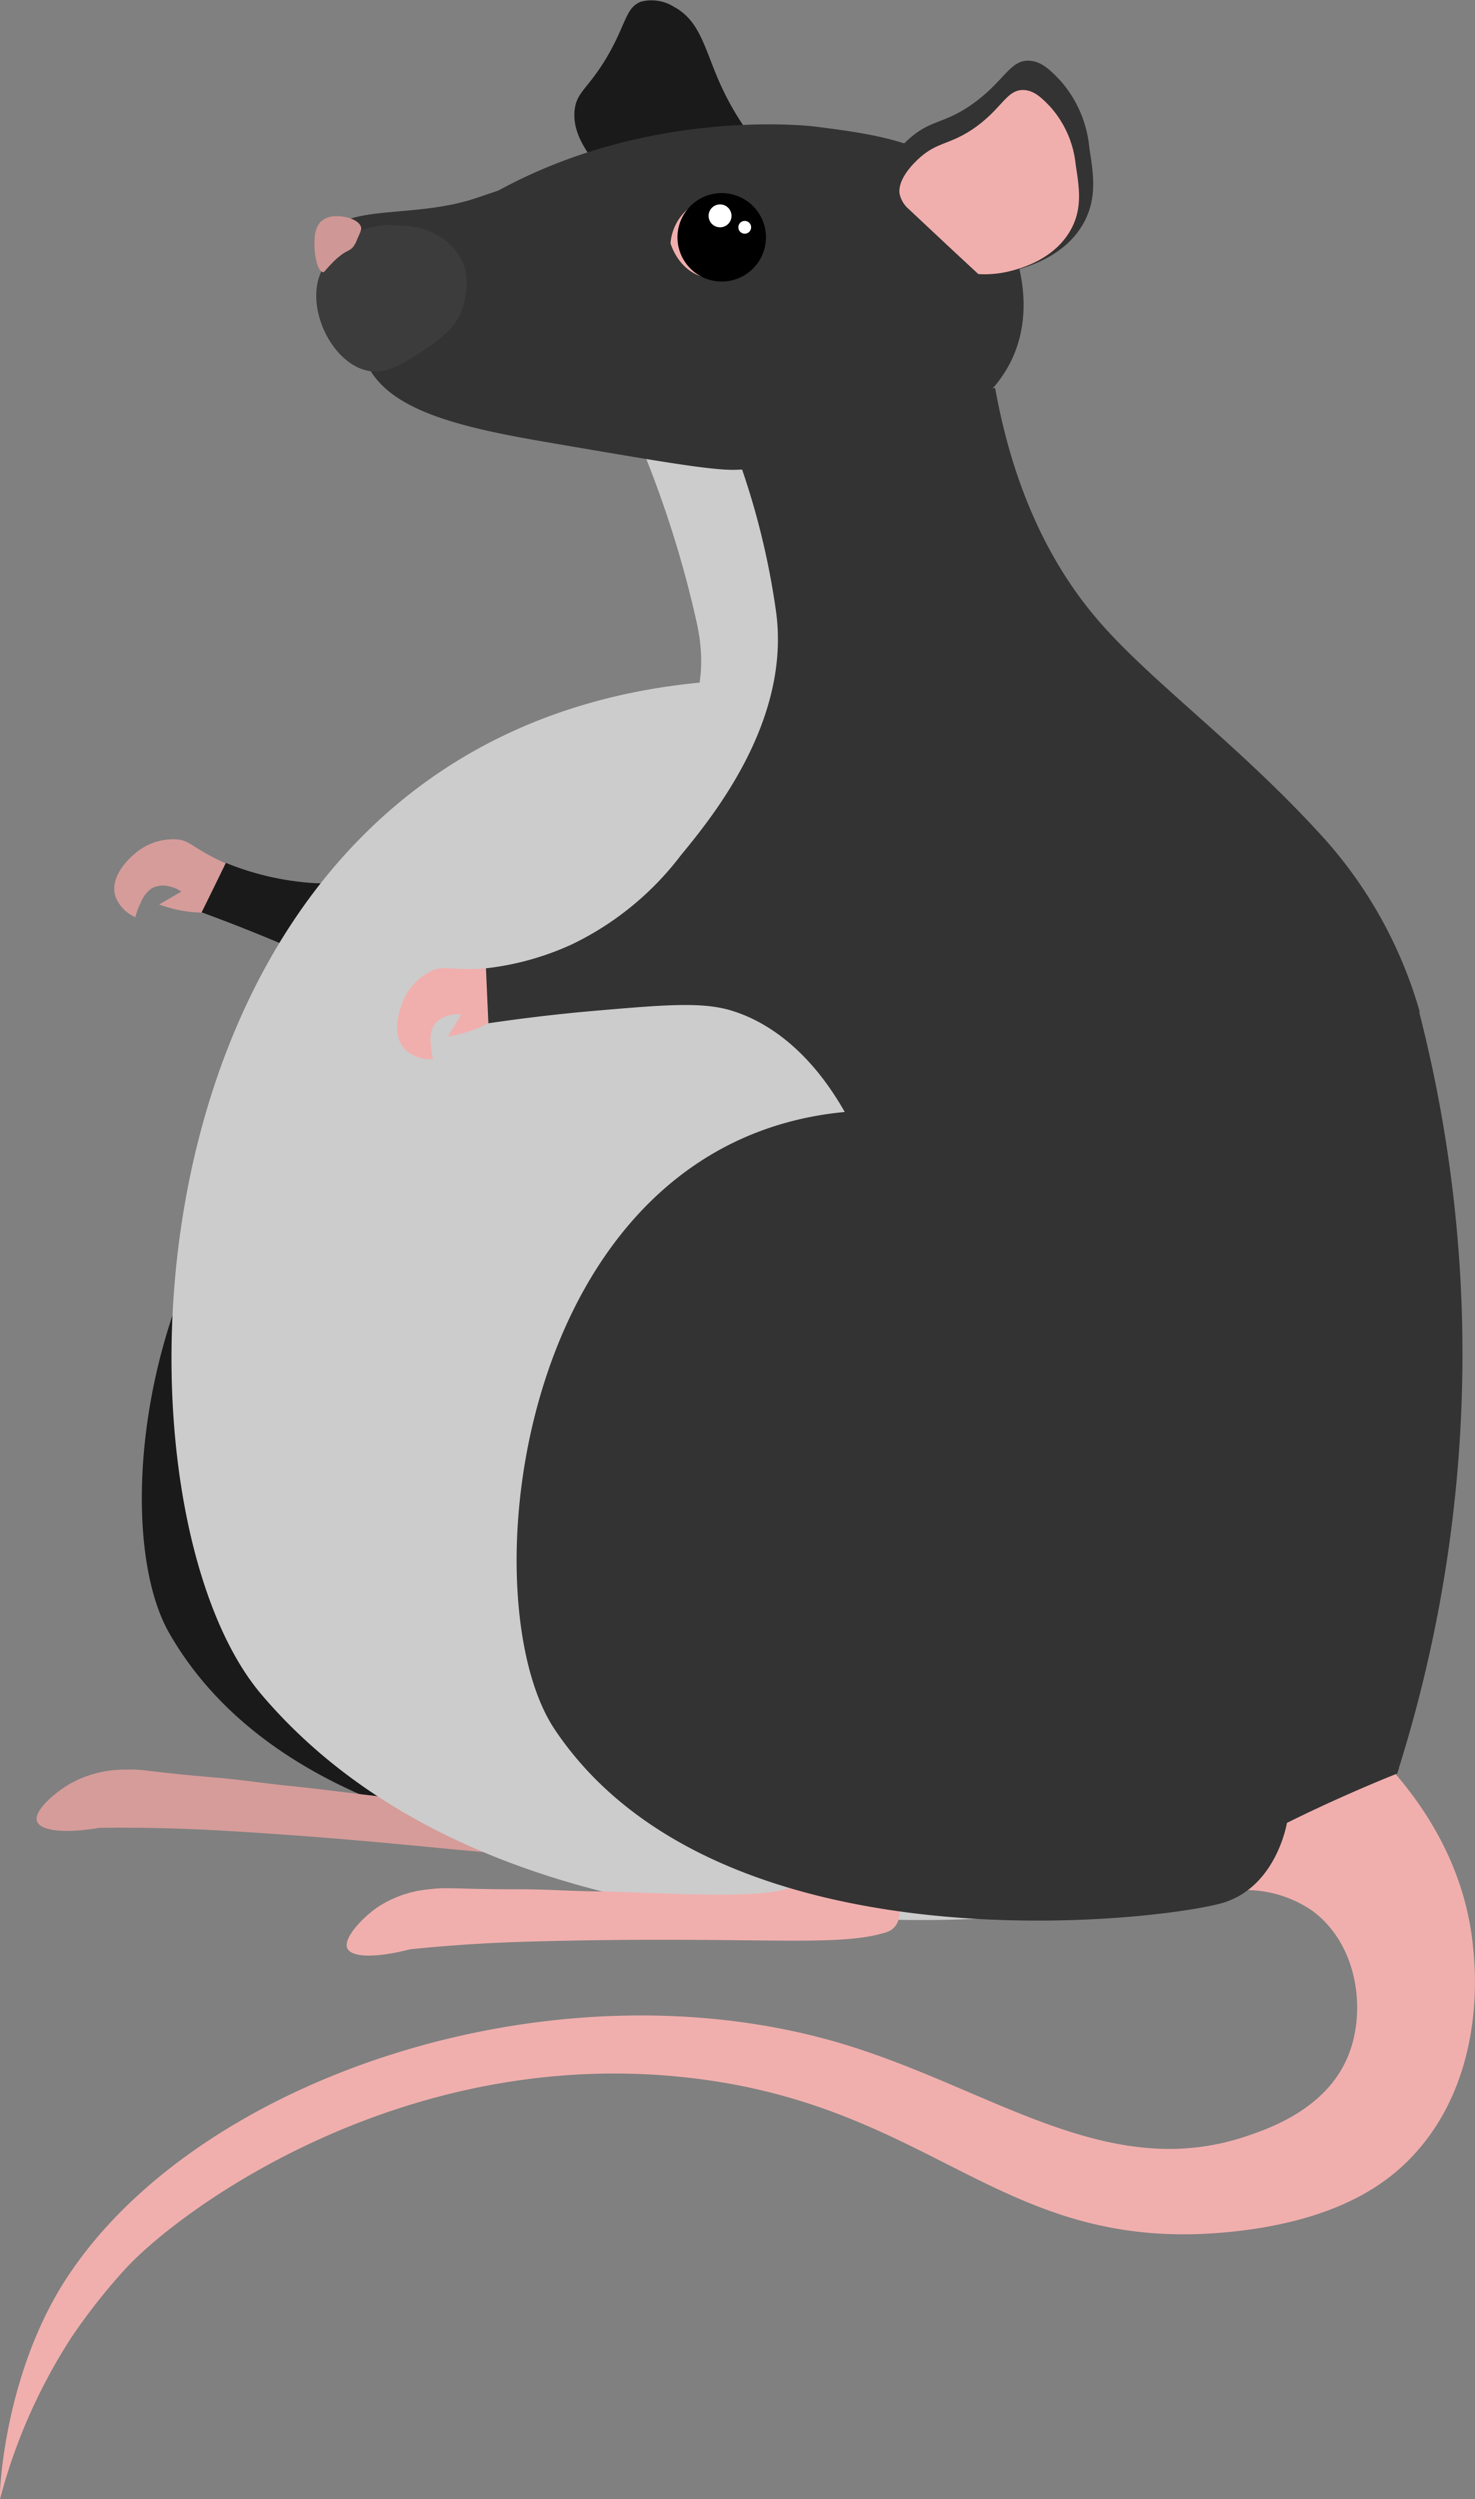 <svg xmlns="http://www.w3.org/2000/svg" viewBox="0 0 189.4 320.94"><rect x="0" y="0" width="189.4" height="320.94" fill="#808080" stroke="none"/><defs><style>.cls-1{fill:#d69c9a;}.cls-2{fill:#1a1a1a;}.cls-3{fill:#ccc;}.cls-4{fill:#f0afad;}.cls-5{fill:#333;}.cls-6{fill:#3c3c3c;}.cls-7{fill:#fff;}.cls-8{fill:#cf9795;}</style></defs><g id="Layer_2" data-name="Layer 2"><g id="Layer_2-2" data-name="Layer 2"><path class="cls-1" d="M23,107.82a7.49,7.49,0,0,0-5.62,1.75c-.5.42-3.36,2.82-2.57,5.51a4.72,4.72,0,0,0,2.57,2.7,8.58,8.58,0,0,1,.69-1.84,3.89,3.89,0,0,1,1.44-1.88,3.16,3.16,0,0,1,2.15-.25,4.08,4.08,0,0,1,1.62.69l-2.84,1.65a16.74,16.74,0,0,0,4.49,1,17,17,0,0,0,3.87-.17l1.83-5.43c-.62-.24-1.53-.61-2.6-1.12C24.8,108.85,24.46,108.08,23,107.82Z"/><path class="cls-2" d="M77.58,97.81c-6.52,6.91-15.45,10.52-19.75,12.26a38.53,38.53,0,0,1-17.64,3.33A36.06,36.06,0,0,1,29,110.81q-1.54,3.18-3.11,6.35c3.17,1.16,7.61,2.87,12.84,5.16,8.41,3.69,12.67,5.59,15.4,8.4a22.35,22.35,0,0,1,5.64,11l.83-.37a180.68,180.68,0,0,0,17.84-31.95A78.27,78.27,0,0,1,77.58,97.81Z"/><path class="cls-2" d="M141.64,165.45a176.51,176.51,0,0,0-2.71-39.89l.08,0a56.63,56.63,0,0,0-10.33-22.64c-8-10.28-16.89-18.39-23.29-25.53-15.34,16-30.06,32.74-44.75,49.5a35.36,35.36,0,0,1,3.81,6.35c-42.32,1-52.72,59-42.71,76.5,19.08,33.27,77.65,29.89,84.38,28.11s8.57-9.57,8.57-9.57,6.4-2.71,14.59-5.34a2.18,2.18,0,0,1,.22-.55.57.57,0,0,0,0-.13A177.21,177.21,0,0,0,141.64,165.45Z"/><path class="cls-1" d="M69,216.48s11.47,19.84,4.87,21.3-17.18-1.07-45.68-2.71c-6.3-.36-11.61-.39-15.43-.34-4.18.71-7.49.47-8-.82S7,230.18,9.12,229A14.17,14.17,0,0,1,16,227.26c2.41-.12,3.14.31,11.56,1h0c3.62.3,6.16.75,10.16,1.14,10.06,1,28.57,4.34,25.95-.83-1.21-2.38-6.76-9.43-6.76-9.43Z"/><path class="cls-3" d="M127.2,90.74C16.23,65,9.13,188.77,33.55,217.58c13.2,15.56,32.51,23.6,52.74,27.26C114,198.13,132.6,148.64,148.42,97A185.4,185.4,0,0,0,127.2,90.74Z"/><path class="cls-2" d="M75.89,20.24c3.39,4.93,9,6.39,11,6.83L99.18,20.8a36.49,36.49,0,0,1-6.57-9.73C90.51,6.49,90,2.75,86.58.9A5.44,5.44,0,0,0,82.36.2c-2.06.73-1.92,2.92-4.51,7.27-2.4,4-3.83,4.34-4.07,6.73C73.53,16.8,75,18.9,75.89,20.24Z"/><path class="cls-4" d="M55.77,124.53a7.42,7.42,0,0,0-4.09,4.23c-.24.61-1.6,4.08.37,6.06A4.73,4.73,0,0,0,55.6,136a9,9,0,0,1-.27-1.95,3.85,3.85,0,0,1,.36-2.34,3.18,3.18,0,0,1,1.77-1.25,3.9,3.9,0,0,1,1.76-.17l-1.71,2.81a16.65,16.65,0,0,0,7.72-3.3l-1-5.64c-.66.08-1.64.19-2.82.25C57.86,124.57,57.19,124.05,55.77,124.53Z"/><path class="cls-3" d="M175.77,169.56a176.88,176.88,0,0,0-5.51-39.6l.08,0a56.66,56.66,0,0,0-11.9-21.86c-10.3-11.53-21.76-19.91-28.63-27.56-5.17-5.74-11.2-15.12-14-30.73-10.52,2.66-18.24,1.78-23.42.44s-10.6-4-12.21-1.94c-1.22,1.56.26,4.77,1,6.31a137.29,137.29,0,0,1,8.32,25.5c2.55,12-4.75,14.75-5.47,31.72a63.64,63.64,0,0,0,3.37,23l.11,8.27c-24.81,26.52-35.3,57.51-25.79,77.75a48.86,48.86,0,0,0,14.45,17.54c9.58,6.69,19.42,7.28,34.8,8a160,160,0,0,0,34.44-2.13q3.93-5.07,7.87-10.15s6.19-3.15,14.18-6.35a2.18,2.18,0,0,1,.19-.56c0-.05,0-.09,0-.13A177.69,177.69,0,0,0,175.77,169.56Z"/><path class="cls-4" d="M107.09,227.36s13.12,18.79,6.66,20.8-17.21.39-45.75,1.18c-6.31.17-11.59.59-15.4,1-4.11,1.06-7.42,1.11-8-.14s1.9-3.91,3.87-5.27a14.35,14.35,0,0,1,6.65-2.31c2.4-.31,3.16,0,11.61,0h0c3.64,0,6.21.23,10.22.28,10.1.12,28.84,1.89,25.78-3-1.4-2.27-7.53-8.83-7.53-8.83Z"/><path class="cls-4" d="M157.72,242.88a15.16,15.16,0,0,1,10.69,2.43c6,4.33,7.06,13,4.68,18.75-2.76,6.72-10,9.25-13.1,10.29-17.93,6-32.85-6.28-52.2-12-37-10.86-82.89,4.49-99.54,30.68C.31,305.57-.13,320.9,0,320.94a71.53,71.53,0,0,1,9.17-20.77,76.12,76.12,0,0,1,7.11-9c7.39-7.87,35.91-28.57,72.41-24.32,31.92,3.71,40.08,23.08,70.1,19.68,13.4-1.52,19.55-6.36,22.7-9.76,9.11-9.82,8-23.35,7.7-26.31-2.1-24.56-28.21-37.14-30-38Z"/><path class="cls-5" d="M130.47,44.85c-5.25,14.49-30.25,15.29-36,15.48-3,.1-9.81-1.07-23.33-3.39-11.88-2-21.07-4.1-24-10.11a8.76,8.76,0,0,1-.84-2.8c-.62-5.63,4.94-10.35,7.61-12.62,22-18.74,50.63-15.17,50.63-15.17,8.44,1.06,16.44,2.18,21.89,9C130.39,30.2,132.92,38.09,130.47,44.85Z"/><path class="cls-5" d="M76,43.85C75,50.12,96,64,56.48,50.45c-9.93-3.4-16.37-5.25-15.15-17-.41-8.3,10.24-4.8,19.77-8C120.17,5.27,78,31.6,76,43.85Z"/><path class="cls-5" d="M187.74,169.56a176.88,176.88,0,0,0-5.51-39.6l.08,0a56.66,56.66,0,0,0-11.9-21.86c-10.3-11.53-21.76-19.91-28.63-27.56-5.17-5.74-11.2-15.12-14-30.73-10.52,2.66-18.24,1.78-23.42.44s-10.6-4-12.21-1.94c-.71.91-.92,2.54,1,6.31a98.32,98.32,0,0,1,6.52,24.07c1.83,14-8.22,26.25-12.27,31.18a38.54,38.54,0,0,1-13.89,11.37,36.13,36.13,0,0,1-11.11,3.11c.1,2.35.21,4.71.31,7.06,3.34-.49,8.05-1.12,13.74-1.61,9.14-.79,13.79-1.16,17.54,0,2.74.85,9.09,3.48,14.48,13-42.15,4-48.45,62.59-37.23,79.31C92.6,254,150.79,246.5,157.38,244.25s7.87-10.15,7.87-10.15,6.19-3.15,14.18-6.35a2.18,2.18,0,0,1,.19-.56c0-.05,0-.09,0-.13A177.69,177.69,0,0,0,187.74,169.56Z"/><path class="cls-6" d="M59.89,37a10.29,10.29,0,0,1-.84,3.43c-.26.56-1.08,2.16-4,4.12-3.15,2.1-5.26,3.5-7.67,3.09-4.42-.76-7.86-7.28-6.45-11.92A10.37,10.37,0,0,1,45.2,30.2c.17-.1.3-.18.39-.22A10.12,10.12,0,0,1,51.54,29a9.28,9.28,0,0,1,4.77,1.29,7.23,7.23,0,0,1,3.43,4.31A7.48,7.48,0,0,1,59.89,37Z"/><path class="cls-4" d="M86.1,31.24A6.47,6.47,0,0,1,91,25.46c4.64-1.13,7,4.14,7,4.14s-.56,5.59-5.21,6.13C87.48,36.35,86.1,31.24,86.1,31.24Z"/><circle cx="92.68" cy="30.48" r="5.68" transform="translate(41.79 113.72) rotate(-76.77)"/><path class="cls-7" d="M96.45,29.19a.82.82,0,1,1-.82-.82A.82.82,0,0,1,96.45,29.19Z"/><path class="cls-7" d="M93.93,27.72a1.47,1.47,0,1,1-1.47-1.47A1.47,1.47,0,0,1,93.93,27.72Z"/><path class="cls-8" d="M45.87,30.71a3.6,3.6,0,0,1-.53,1c-.37.44-.62.43-1.27.85a9.43,9.43,0,0,0-1.58,1.39c-.79.81-.81,1-1,1-.69,0-1.25-2.31-1.08-4.26a3.38,3.38,0,0,1,.7-2.15,2.79,2.79,0,0,1,2.07-.77c1.33-.06,3.05.54,3.2,1.49C46.4,29.55,46.22,29.94,45.87,30.71Z"/><path class="cls-5" d="M130.76,34.59a15.88,15.88,0,0,1-5.35.61c-4.44-4.1-8-7.43-10.33-9.66a4.08,4.08,0,0,1-1.39-2.31c-.06-.4-.27-2.22,2.61-5,3.06-2.94,4.59-2.15,8.31-4.69,4.37-3,5-5.88,7.57-5.74,1.6.09,2.71,1.24,3.91,2.48A15.1,15.1,0,0,1,139.88,19c.52,3.31,1,6.29-.61,9.41C137,32.77,132.22,34.16,130.76,34.59Z"/><path class="cls-4" d="M130.25,34.67a13.59,13.59,0,0,1-4.62.53c-3.83-3.54-6.87-6.41-8.92-8.33a3.59,3.59,0,0,1-1.2-2c-.05-.35-.23-1.92,2.26-4.31s4-1.86,7.17-4c3.77-2.57,4.27-5.09,6.54-5,1.37.08,2.34,1.07,3.37,2.14a13.12,13.12,0,0,1,3.28,7.48c.44,2.86.87,5.44-.53,8.13C135.62,33.1,131.51,34.31,130.25,34.67Z"/></g></g></svg>